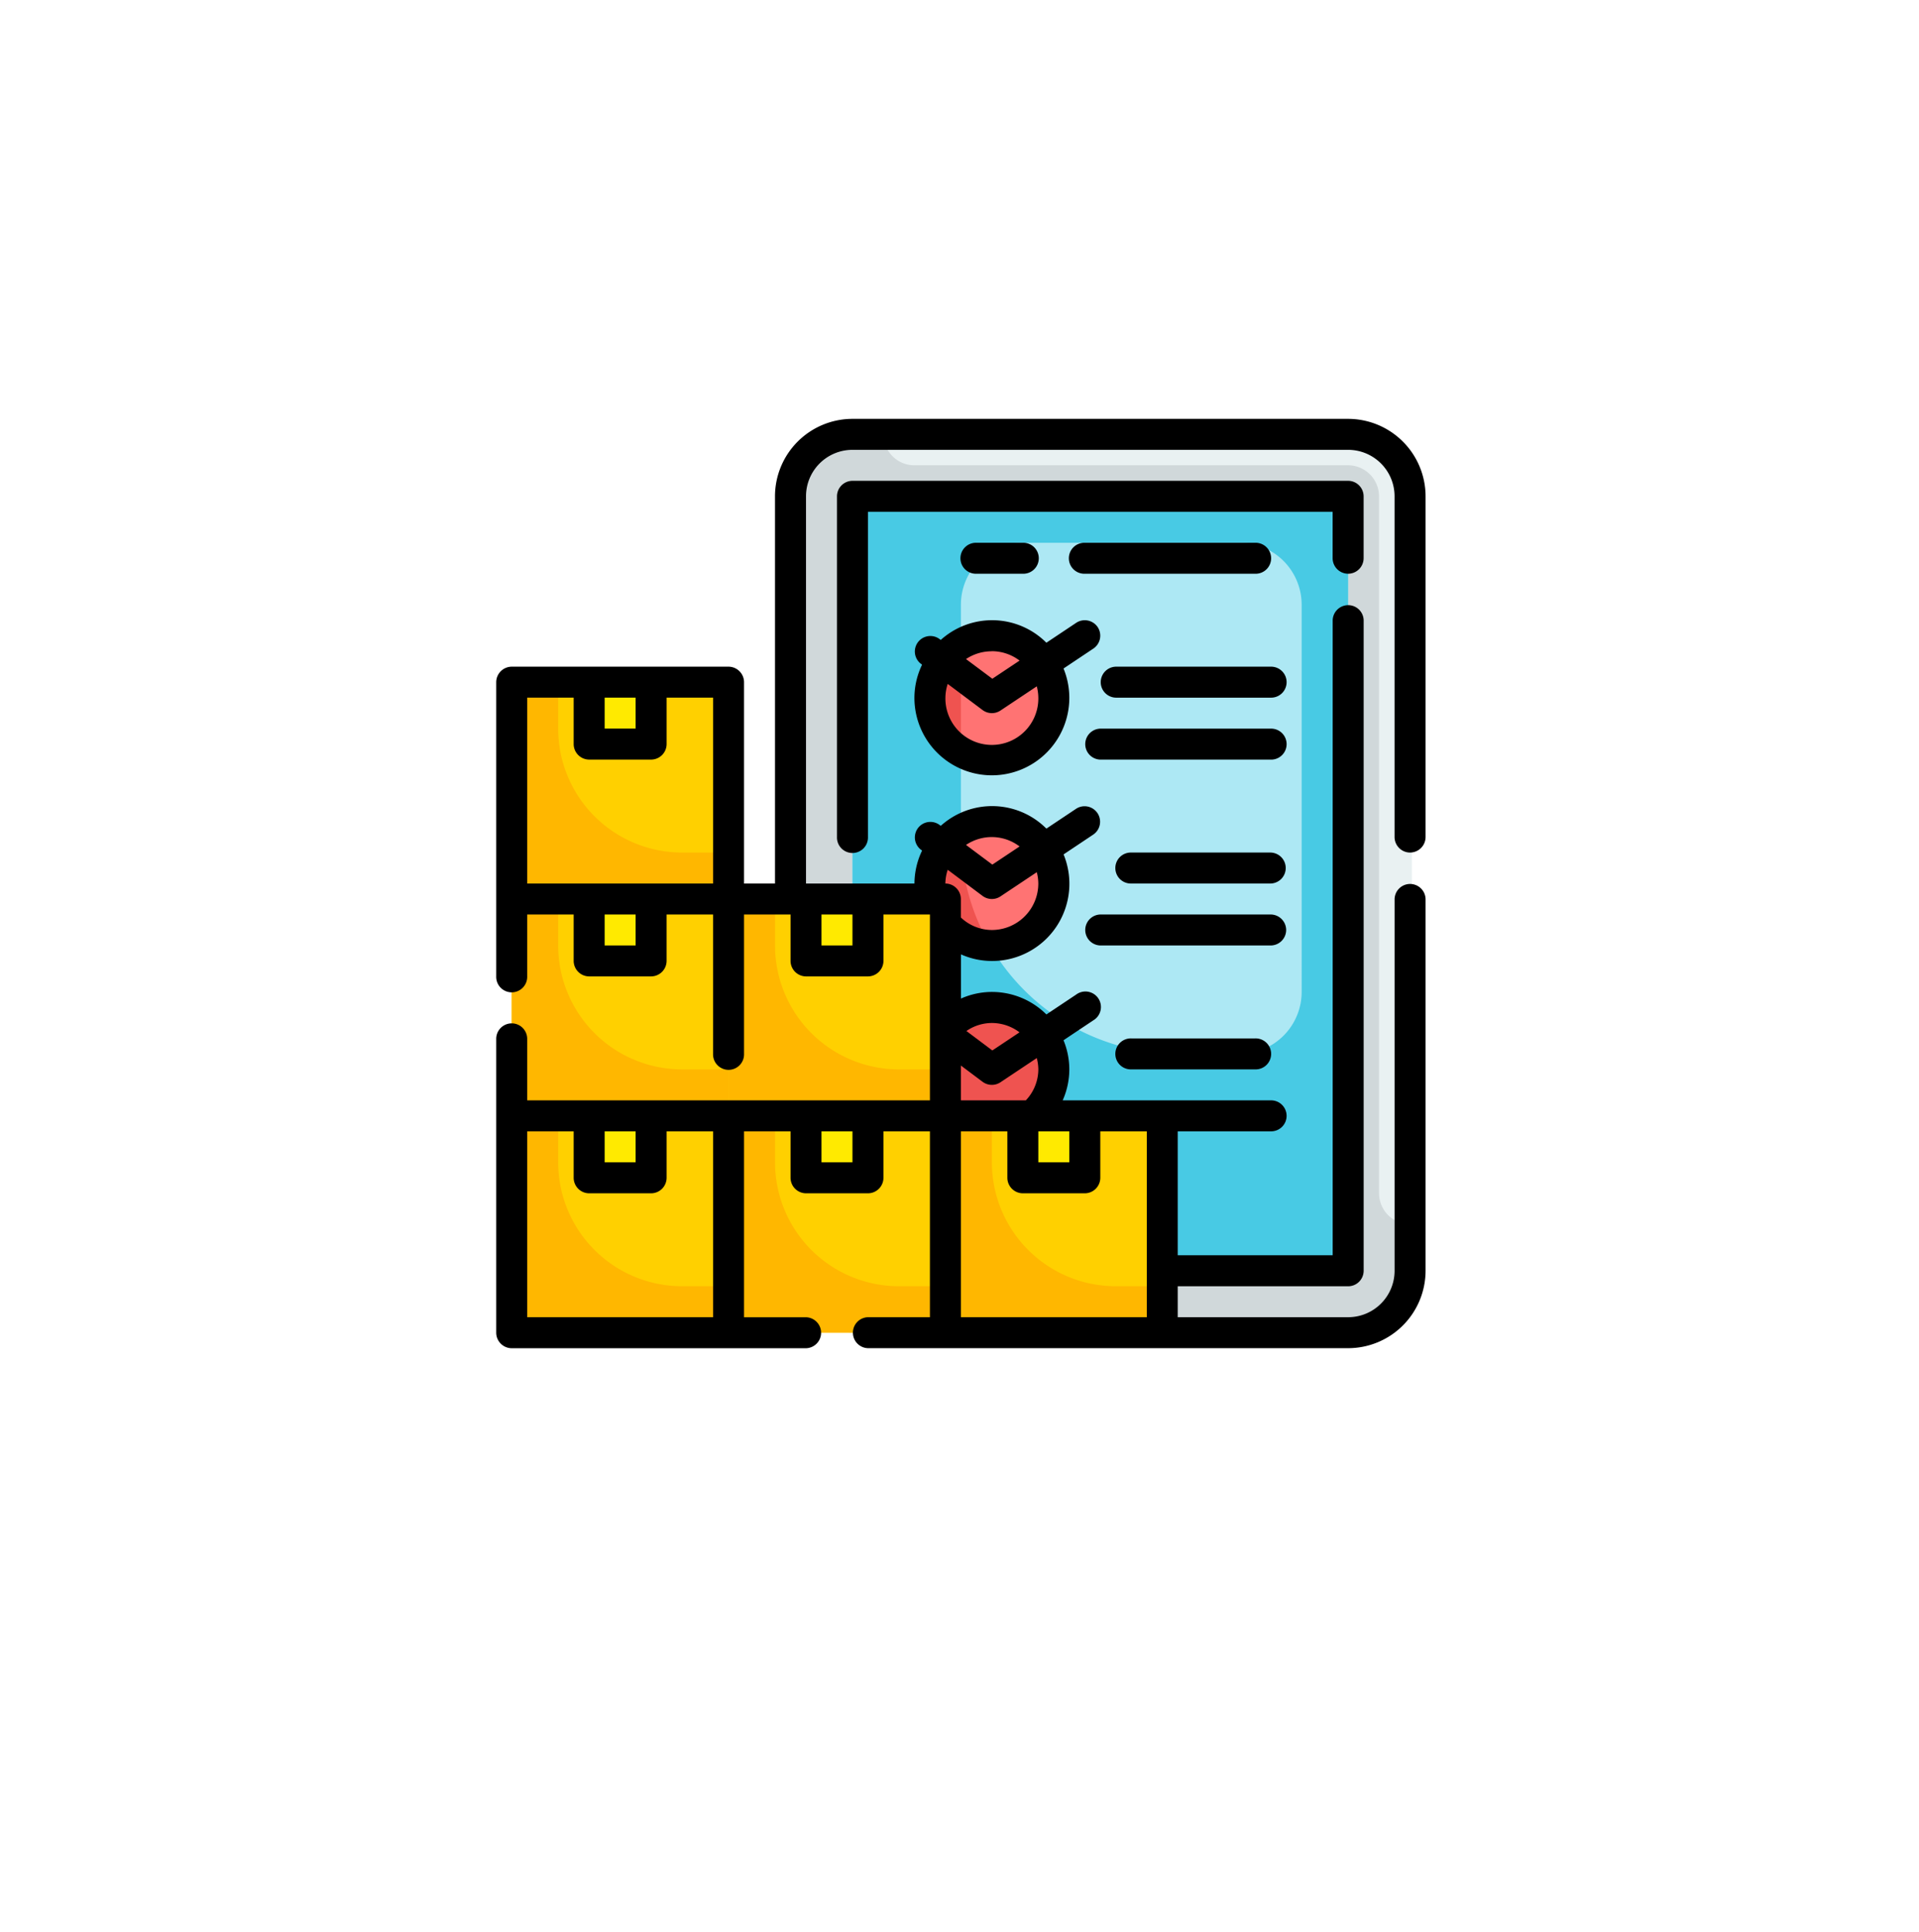 <svg xmlns="http://www.w3.org/2000/svg" xmlns:xlink="http://www.w3.org/1999/xlink" width="148" height="149" viewBox="0 0 148 149"><defs><filter id="a" x="0" y="0" width="148" height="149" filterUnits="userSpaceOnUse"><feOffset dy="3" input="SourceAlpha"/><feGaussianBlur stdDeviation="3" result="b"/><feFlood flood-opacity="0.161"/><feComposite operator="in" in2="b"/><feComposite in="SourceGraphic"/></filter></defs><g transform="translate(2939 2930)"><g transform="matrix(1, 0, 0, 1, -2939, -2930)" filter="url(#a)"><ellipse cx="65" cy="65.5" rx="65" ry="65.5" transform="translate(9 6)" fill="#fff"/></g><g transform="translate(-2902.73 -2899.695)"><g transform="translate(3.195 3.053)"><rect width="47.995" height="69.251" rx="4" transform="translate(21.432 0)" fill="#e9f1f2"/><path d="M68.783,63.923v3.584A4.778,4.778,0,0,1,64,72.285H25.778A4.778,4.778,0,0,1,21,67.507V7.778A4.778,4.778,0,0,1,25.778,3h2.389a2.335,2.335,0,0,0,.7,1.684,2.335,2.335,0,0,0,1.684.7H64a2.4,2.4,0,0,1,2.389,2.389V61.534A2.4,2.4,0,0,0,68.783,63.923Z" transform="translate(0.502 -2.858)" fill="#d0d8da"/><path d="M25,7H63.226V66.729H25Z" transform="translate(1.281 -2.08)" fill="#ade8f4"/><path d="M25,7V66.729H63.226V7ZM59.643,45.226A4.778,4.778,0,0,1,54.864,50H50.086A16.724,16.724,0,0,1,33.362,33.281V15.362a4.778,4.778,0,0,1,4.778-4.778H54.864a4.778,4.778,0,0,1,4.778,4.778Z" transform="translate(1.281 -2.08)" fill="#48cae4"/><circle cx="4.8" cy="4.8" r="4.8" transform="translate(32.402 15.77)" fill="#ff7373"/><circle cx="4.8" cy="4.8" r="4.8" transform="translate(32.402 30.169)" fill="#ff7373"/><g transform="translate(32.253 16.317)"><circle cx="4.8" cy="4.8" r="4.8" transform="translate(0.149 28.251)" fill="#ef5350"/><path d="M32.389,16.54v8.266a4.77,4.77,0,0,1,0-8.266Z" transform="translate(-29.999 -16.54)" fill="#ef5350"/><path d="M34.635,37.44a4.769,4.769,0,0,1-2.246-8.9v.55a16.539,16.539,0,0,0,2.246,8.35Z" transform="translate(-30 -14.205)" fill="#ef5350"/></g><path d="M3,19H19.724V35.724H3Z" transform="translate(-3 0.255)" fill="#ffd000"/><path d="M8,19h4.778v4.778H8Z" transform="translate(-2.027 0.255)" fill="#ffea00"/><path d="M19.724,32.14v3.584H3V19H6.584v3.584A9.557,9.557,0,0,0,16.14,32.14Z" transform="translate(-3 0.255)" fill="#ffb700"/><path d="M3,33H19.724V49.724H3Z" transform="translate(-3 2.979)" fill="#ffd000"/><path d="M8,33h4.778v4.778H8Z" transform="translate(-2.027 2.979)" fill="#ffea00"/><path d="M19.724,46.14v3.584H3V33H6.584v3.584A9.557,9.557,0,0,0,16.14,46.14Z" transform="translate(-3 2.979)" fill="#ffb700"/><path d="M3,47H19.724V63.724H3Z" transform="translate(-3 5.703)" fill="#ffd000"/><path d="M8,47h4.778v4.778H8Z" transform="translate(-2.027 5.703)" fill="#ffea00"/><path d="M19.724,60.14v3.584H3V47H6.584v3.584A9.557,9.557,0,0,0,16.14,60.14Z" transform="translate(-3 5.703)" fill="#ffb700"/><path d="M17,33H33.724V49.724H17Z" transform="translate(-0.276 2.979)" fill="#ffd000"/><path d="M22,33h4.778v4.778H22Z" transform="translate(0.697 2.979)" fill="#ffea00"/><path d="M33.724,46.14v3.584H17V33h3.584v3.584A9.557,9.557,0,0,0,30.14,46.14Z" transform="translate(-0.276 2.979)" fill="#ffb700"/><path d="M17,47H33.724V63.724H17Z" transform="translate(-0.276 5.703)" fill="#ffd000"/><path d="M22,47h4.778v4.778H22Z" transform="translate(0.697 5.703)" fill="#ffea00"/><path d="M33.724,60.14v3.584H17V47h3.584v3.584A9.557,9.557,0,0,0,30.14,60.14Z" transform="translate(-0.276 5.703)" fill="#ffb700"/><path d="M31,47H47.724V63.724H31Z" transform="translate(2.448 5.703)" fill="#ffd000"/><path d="M36,47h4.778v4.778H36Z" transform="translate(3.421 5.703)" fill="#ffea00"/><path d="M47.724,60.14v3.584H31V47h3.584v3.584A9.557,9.557,0,0,0,44.14,60.14Z" transform="translate(2.448 5.703)" fill="#ffb700"/></g><g transform="translate(2 2)"><path d="M72.48,35.448a1.2,1.2,0,0,0,1.195-1.195V7.973A5.98,5.98,0,0,0,67.7,2H29.475A5.98,5.98,0,0,0,23.5,7.973V37.837H21.113V22.308a1.2,1.2,0,0,0-1.195-1.195H3.195A1.2,1.2,0,0,0,2,22.308V45a1.195,1.195,0,1,0,2.389,0V40.226H7.973V43.81A1.2,1.2,0,0,0,9.167,45h4.778A1.2,1.2,0,0,0,15.14,43.81V40.226h3.584V50.978a1.195,1.195,0,1,0,2.389,0V40.226H24.7V43.81A1.2,1.2,0,0,0,25.892,45H30.67a1.2,1.2,0,0,0,1.195-1.195V40.226h3.584V54.561H4.389V49.783a1.195,1.195,0,0,0-2.389,0v22.7a1.2,1.2,0,0,0,1.195,1.195h22.7a1.195,1.195,0,0,0,0-2.389H21.113V56.95H24.7v3.584a1.2,1.2,0,0,0,1.195,1.195H30.67a1.2,1.2,0,0,0,1.195-1.195V56.95h3.584V71.285H30.67a1.195,1.195,0,0,0,0,2.389H67.7A5.98,5.98,0,0,0,73.675,67.7V39.032a1.195,1.195,0,0,0-2.389,0V67.7A3.584,3.584,0,0,1,67.7,71.285H54.561V68.9H67.7A1.2,1.2,0,0,0,68.9,67.7V17.529a1.195,1.195,0,0,0-2.389,0V66.507H54.561V56.95h7.167a1.195,1.195,0,1,0,0-2.389H45.687a5.883,5.883,0,0,0,.512-2.389,5.947,5.947,0,0,0-.447-2.248l2.3-1.536A1.195,1.195,0,1,0,46.731,46.4l-2.3,1.535a5.95,5.95,0,0,0-4.2-1.736,5.883,5.883,0,0,0-2.389.512V43.3a5.883,5.883,0,0,0,2.389.512,5.957,5.957,0,0,0,5.526-8.221l2.3-1.536a1.195,1.195,0,0,0-1.326-1.988l-2.3,1.535a5.914,5.914,0,0,0-8.146-.214l-.119-.088a1.195,1.195,0,0,0-1.433,1.911l.112.085a5.9,5.9,0,0,0-.589,2.543H25.892V7.973a3.584,3.584,0,0,1,3.584-3.584H67.7a3.584,3.584,0,0,1,3.584,3.584V34.254a1.2,1.2,0,0,0,1.195,1.195ZM12.751,56.95V59.34H10.362V56.95Zm-8.362,0H7.973v3.584a1.2,1.2,0,0,0,1.195,1.195h4.778a1.2,1.2,0,0,0,1.195-1.195V56.95h3.584V71.285H4.389ZM29.475,59.34H27.086V56.95h2.389Zm22.7-2.389V71.285H37.837V56.95h3.584v3.584a1.2,1.2,0,0,0,1.195,1.195h4.778a1.2,1.2,0,0,0,1.195-1.195V56.95ZM46.2,59.34H43.81V56.95H46.2ZM43.81,52.172a3.494,3.494,0,0,1-.964,2.389H37.837V51.874l1.672,1.254a1.2,1.2,0,0,0,1.38.038l2.8-1.867A3.509,3.509,0,0,1,43.81,52.172Zm-1.447-2.86-2.1,1.4-2-1.5a3.475,3.475,0,0,1,1.964-.618,3.546,3.546,0,0,1,2.137.724ZM40.226,34.254a3.546,3.546,0,0,1,2.137.724l-2.1,1.4-2.031-1.517A3.561,3.561,0,0,1,40.226,34.254Zm-3.406,2.523,2.689,2.016a1.2,1.2,0,0,0,1.38.038l2.8-1.867a3.508,3.508,0,0,1,.119.873,3.584,3.584,0,0,1-3.584,3.584,3.494,3.494,0,0,1-2.389-.964V39.032a1.2,1.2,0,0,0-1.195-1.195A3.545,3.545,0,0,1,36.821,36.776ZM12.751,23.5v2.389H10.362V23.5Zm-8.362,0H7.973v3.584a1.2,1.2,0,0,0,1.195,1.195h4.778a1.2,1.2,0,0,0,1.195-1.195V23.5h3.584V37.837H4.389Zm8.362,19.113H10.362V40.226h2.389Zm16.724-2.389v2.389H27.086V40.226Z" transform="translate(-2 -2)"/><path d="M63.421,13.167a1.2,1.2,0,0,0,1.195-1.195V7.195A1.2,1.2,0,0,0,63.421,6H25.195A1.2,1.2,0,0,0,24,7.195V33.475a1.195,1.195,0,1,0,2.389,0V8.389H62.226v3.584A1.2,1.2,0,0,0,63.421,13.167Z" transform="translate(2.281 -1.222)"/><path d="M43.134,15.532a1.2,1.2,0,0,0-1.657-.331l-2.3,1.535a5.914,5.914,0,0,0-8.146-.214l-.119-.088a1.195,1.195,0,0,0-1.433,1.911l.112.085A5.9,5.9,0,0,0,29,20.973a5.973,5.973,0,1,0,11.5-2.248l2.3-1.536A1.2,1.2,0,0,0,43.134,15.532Zm-8.161,1.858a3.545,3.545,0,0,1,2.137.724l-2.1,1.4-2.031-1.517a3.561,3.561,0,0,1,1.99-.6Zm3.584,3.584a3.584,3.584,0,1,1-7.167,0,3.545,3.545,0,0,1,.178-1.061l2.689,2.016a1.2,1.2,0,0,0,1.38.038l2.8-1.867a3.509,3.509,0,0,1,.119.873Z" transform="translate(3.253 0.529)"/><path d="M54.335,22H41.195a1.195,1.195,0,0,0,0,2.389h13.14a1.195,1.195,0,1,0,0-2.389Z" transform="translate(5.394 1.892)"/><path d="M55.529,35.195A1.2,1.2,0,0,0,54.335,34H41.195a1.195,1.195,0,0,0,0,2.389h13.14A1.2,1.2,0,0,0,55.529,35.195Z" transform="translate(5.394 4.226)"/><path d="M54.14,18H42.195a1.195,1.195,0,0,0,0,2.389H54.14a1.195,1.195,0,1,0,0-2.389Z" transform="translate(5.588 1.113)"/><path d="M53.946,30H43.195a1.195,1.195,0,1,0,0,2.389H53.946a1.195,1.195,0,0,0,0-2.389Z" transform="translate(5.783 3.448)"/><path d="M43.195,42a1.195,1.195,0,1,0,0,2.389h9.557a1.195,1.195,0,1,0,0-2.389Z" transform="translate(5.783 5.783)"/><path d="M53.335,12.389a1.195,1.195,0,1,0,0-2.389H40.195a1.195,1.195,0,1,0,0,2.389Z" transform="translate(5.199 -0.443)"/><path d="M36.778,12.389a1.195,1.195,0,1,0,0-2.389H33.195a1.195,1.195,0,1,0,0,2.389Z" transform="translate(3.837 -0.443)"/></g></g></g></svg>